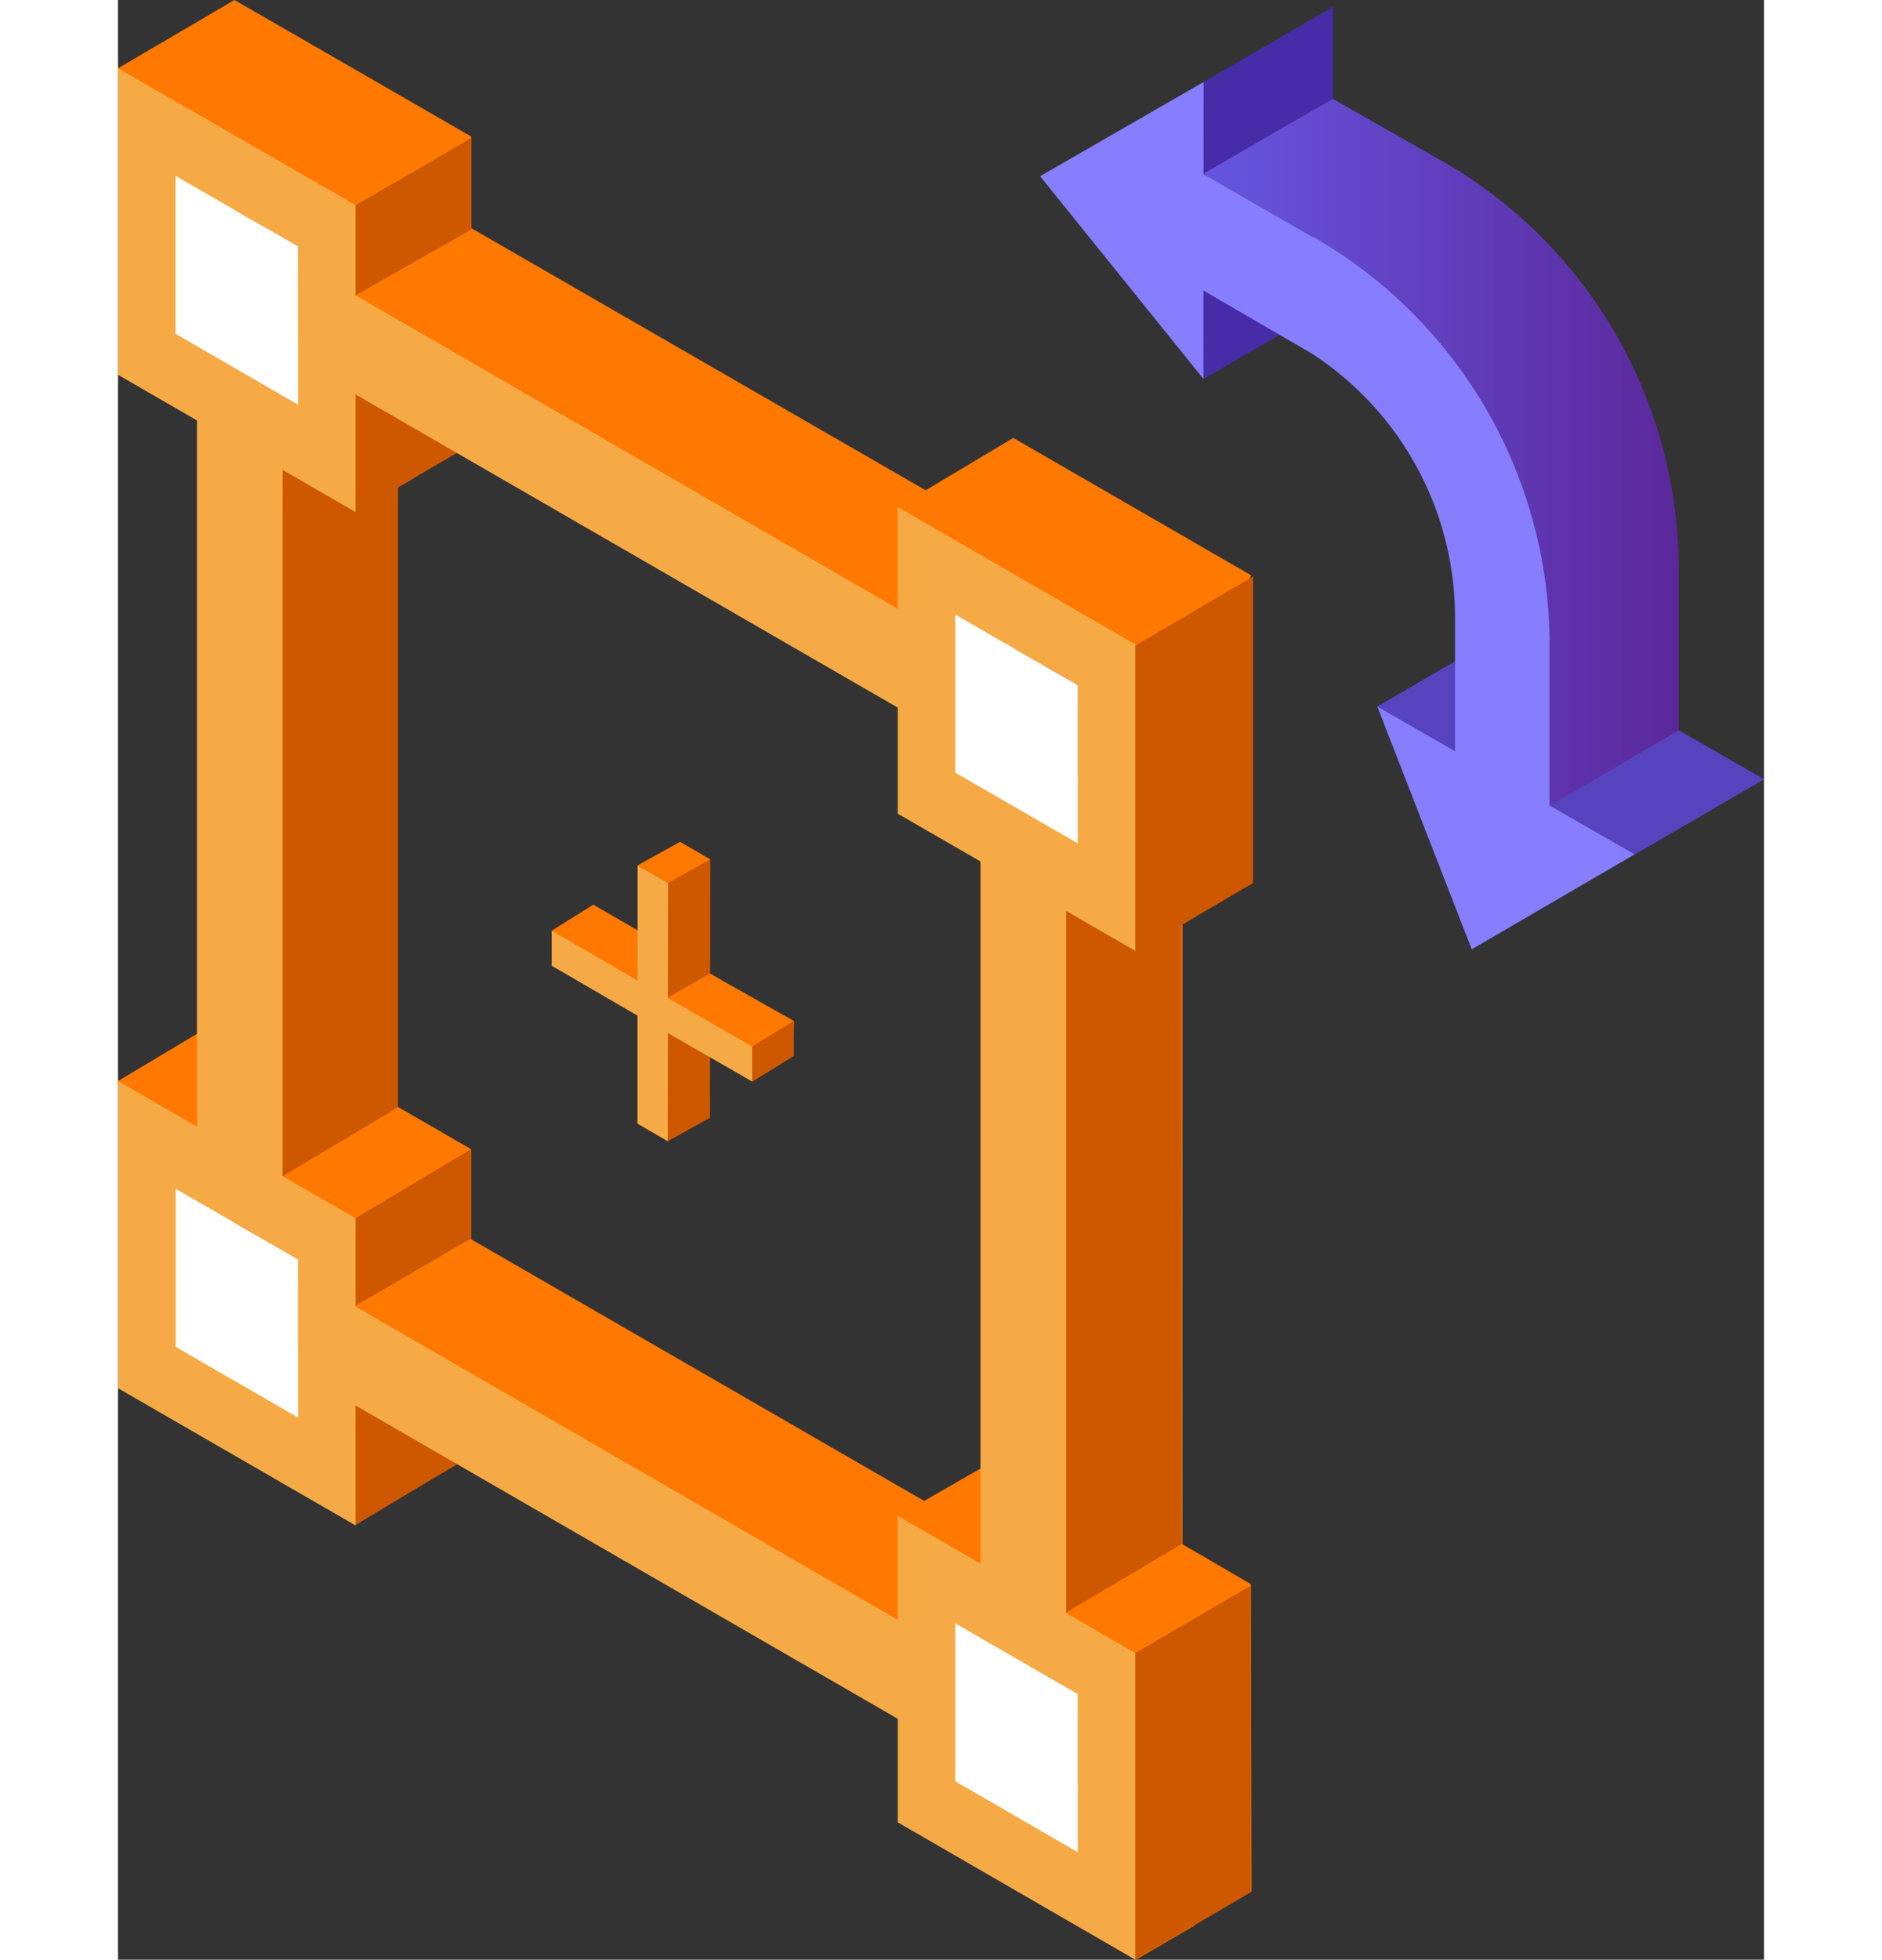 <svg xmlns="http://www.w3.org/2000/svg" width="123" height="128" xmlns:xlink="http://www.w3.org/1999/xlink" viewBox="0 0 104.41 124.23"><rect x="0" y="0" width="104.41" height="124.23" fill="#333333" stroke="none"/><defs><style>.cls-1{fill:#ff7900;}.cls-2{fill:#472ca8;}.cls-3{fill:#867dff;}.cls-4{fill:#5843bf;}.cls-5{fill:url(#linear-gradient);}.cls-6{fill:#ce5800;}.cls-7{fill:#f6aa45;}.cls-8{fill:#fff;}</style><linearGradient id="linear-gradient" x1="99.01" y1="28.68" x2="68.88" y2="28.68" gradientUnits="userSpaceOnUse"><stop offset="0" stop-color="#5b289a"/><stop offset="1" stop-color="#6655e0"/></linearGradient></defs><title>Ресурс 2</title><g id="Слой_2" data-name="Слой 2"><g id="Layer_2" data-name="Layer 2"><path class="cls-1" d="M22.4,72.85,7.33,64.15,0,68.53,3.72,85.8,15.07,96.66l3.73-2.27,3.6-2.1Zm-11,7v1.41L11,81V79.59Z"/><polygon class="cls-2" points="77.07 0.44 68.86 5.2 63.76 13.18 68.86 24.02 77.07 19.26 77.07 0.44"/><polygon class="cls-3" points="68.85 24.02 68.86 5.2 58.49 11.17 68.85 24.02"/><polygon class="cls-4" points="84.86 41.91 101.19 51.27 96.2 54.16 89.81 56.1 79.88 44.79 84.86 41.91"/><polygon class="cls-4" points="104.42 49.4 88.09 40.03 79.88 44.79 89.81 56.1 96.2 54.16 104.42 49.4"/><path class="cls-5" d="M84.09,10.26l-.15-.08L77.06,6.27l-5,2.88L68.88,11,78.1,18.4l6.71,9.68,6,23L99,46.3V36.11A29.85,29.85,0,0,0,84.09,10.26Z"/><polygon class="cls-3" points="79.88 44.79 96.2 54.16 85.87 60.18 79.88 44.79"/><path class="cls-3" d="M75.87,15.05,75.72,15l-7.25-4.18-1.36,4.1,1.73,3.49,6.88,4a19.94,19.94,0,0,1,9.09,16.7v9.1l6,2.93V40.9A29.83,29.83,0,0,0,75.87,15.05Z"/><path class="cls-1" d="M12.31,8.64v3.19L15,13.4v1.1L8.7,10.85V14l2.72,1.57v5.68L8.7,19.74V78.27l2.72,1.57v2.94L56.83,109v-4l4.05,2.34v4l3,1.71v-8.24l.64.37v3.95l3,1.71V40.47ZM60.88,49.1,58.4,47.69V99.34L17.74,75.87V22.34L56.83,44.91V41.08l4.05,2.35Zm-46.74,28,.89.52v1l-.89-.51ZM64.48,46.89l-.64-.36V42.68l-3.4-2V38.87l4,2.35Z"/><path class="cls-1" d="M18.8,30.19l3.6-2.11h0V8.65L7.39,0,0,4.33,5,20.85,15.07,32.46l3.73-2.17h0ZM11.42,15.61V17L11,16.77V15.36Zm-4-1.06L8.6,18.64l1.78,2.05L7.38,19Z"/><path class="cls-1" d="M71.86,100.42,57,91.77l-7.5,4.32,3.72,17.27,11.35,10.87,3.72-2.17V122l3.61-2.1Zm-11,7v1.41l-.44-.25v-1.41Z"/><path class="cls-1" d="M68.25,58l.42-9.48,3.19-12.06-15.07-8.7-7.33,4.38,5,16.52L64.53,60.28l3.72-2.18ZM62.6,42v6.24L58.72,46V39.76Zm-7.49,6.23V37.67l.35.2,2.59,8.59L62.6,51.7v.82Z"/><polygon class="cls-6" points="68.39 58.09 72 55.98 72 55.98 72 36.55 68.28 38.72 68.19 38.79 64.67 40.84 60.88 43.79 60.88 44.92 60.53 44.73 58.2 46.54 59.97 48.58 56.93 46.85 54.59 48.66 64.67 60.28 68.39 58.1 68.39 58.1 68.39 58.09"/><polygon class="cls-6" points="37.57 54.48 35.65 53.37 34.9 54.13 34.6 53.96 32.96 54.86 34.87 72.34 37.55 70.86 37.57 54.48"/><path class="cls-1" d="M42.87,64.72l-5.31-3-2.94,1.66-.54-3.76-3.93-2.27L27.51,59l12.72,9.56,1.59-1h0l1-.64Z"/><path class="cls-6" d="M22.39,89l-7.5-6.12,7.5-4.37V72.85l-7.33,4.38L12.88,88.16l2.19,8.5,7.33-4.37Z"/><polygon class="cls-6" points="67.45 54.59 63.75 54.59 63.75 56.8 60.14 56.8 60.14 102.22 67.47 97.88 67.45 54.59"/><polygon class="cls-6" points="17.76 26.95 14.06 26.95 14.06 29.16 10.45 29.16 10.14 74.74 17.76 70.2 17.76 26.95"/><path class="cls-7" d="M49.46,32.14V51.58l15.07,8.7V40.85Zm11.42,17-4.05-2.31V41.08l4.05,2.35Z"/><polygon class="cls-7" points="40.23 66.34 34.88 63.27 34.89 55.97 32.96 54.86 32.96 62.16 27.51 59 27.51 61.22 32.95 64.38 32.95 71.23 34.87 72.34 34.88 65.49 40.23 68.56 40.23 66.34"/><polygon class="cls-6" points="71.86 119.95 71.86 119.95 71.86 100.52 68.25 102.62 68.25 102.62 64.53 104.79 60.88 107.62 60.88 108.91 60.44 108.66 58.05 110.51 59.68 112.38 56.83 110.76 54.45 112.61 64.53 124.23 68.13 122.12 68.13 122.13 71.86 119.95"/><path class="cls-7" d="M49.46,96.09v19.43l15.07,8.71V104.79Zm11.42,17-4.05-2.31v-5.71l4.05,2.34Z"/><polygon class="cls-8" points="60.88 107.39 53.11 102.91 53.11 112.92 60.88 117.41 60.88 113.12 60.88 107.39"/><polygon class="cls-8" points="60.88 43.43 56.72 41.04 53.11 38.96 53.11 48.98 60.88 53.46 60.88 49.17 60.88 43.43"/><path class="cls-6" d="M22.42,14.55V8.74L18.8,10.86h0L15,13.05l-3.61,2.8V17.1l-.4-.23L8.59,18.76l1.59,1.82L7.38,19,5,20.87,15.07,32.46l7.36-4.29V25.06l-7.53-6.24Z"/><path class="cls-7" d="M0,4.33V23.76l15.07,8.7V13Zm11.42,17L7.38,19V13.27l4.05,2.34Z"/><polygon class="cls-8" points="11.42 15.61 7.26 13.23 7.23 13.21 3.65 11.15 3.65 21.16 11.42 25.65 11.42 21.36 11.42 15.61"/><path class="cls-7" d="M0,68.53V88l15.07,8.7V77.23Zm11.42,17-4-2.31V77.5l4,2.34Z"/><polygon class="cls-8" points="11.42 79.84 7.26 77.44 3.66 75.36 3.66 85.38 11.42 89.86 11.42 79.84"/><polygon class="cls-7" points="54.71 51.94 54.71 102.49 60.14 102.22 60.14 54.82 54.71 51.94"/><polygon class="cls-7" points="13.88 88.41 52.36 110.63 52.35 104.35 13.88 82.14 13.88 88.41"/><polygon class="cls-7" points="13.38 24.03 51.72 46.16 51.71 39.89 13.38 17.75 13.38 24.03"/><rect class="cls-7" x="5.01" y="26.49" width="5.43" height="48.67"/><polygon class="cls-1" points="37.57 54.48 35.65 53.37 32.96 54.86 34.89 55.97 37.57 54.48"/><polygon class="cls-6" points="42.87 64.72 40.23 66.34 40.23 68.56 42.87 66.94 42.87 64.72"/></g></g></svg>